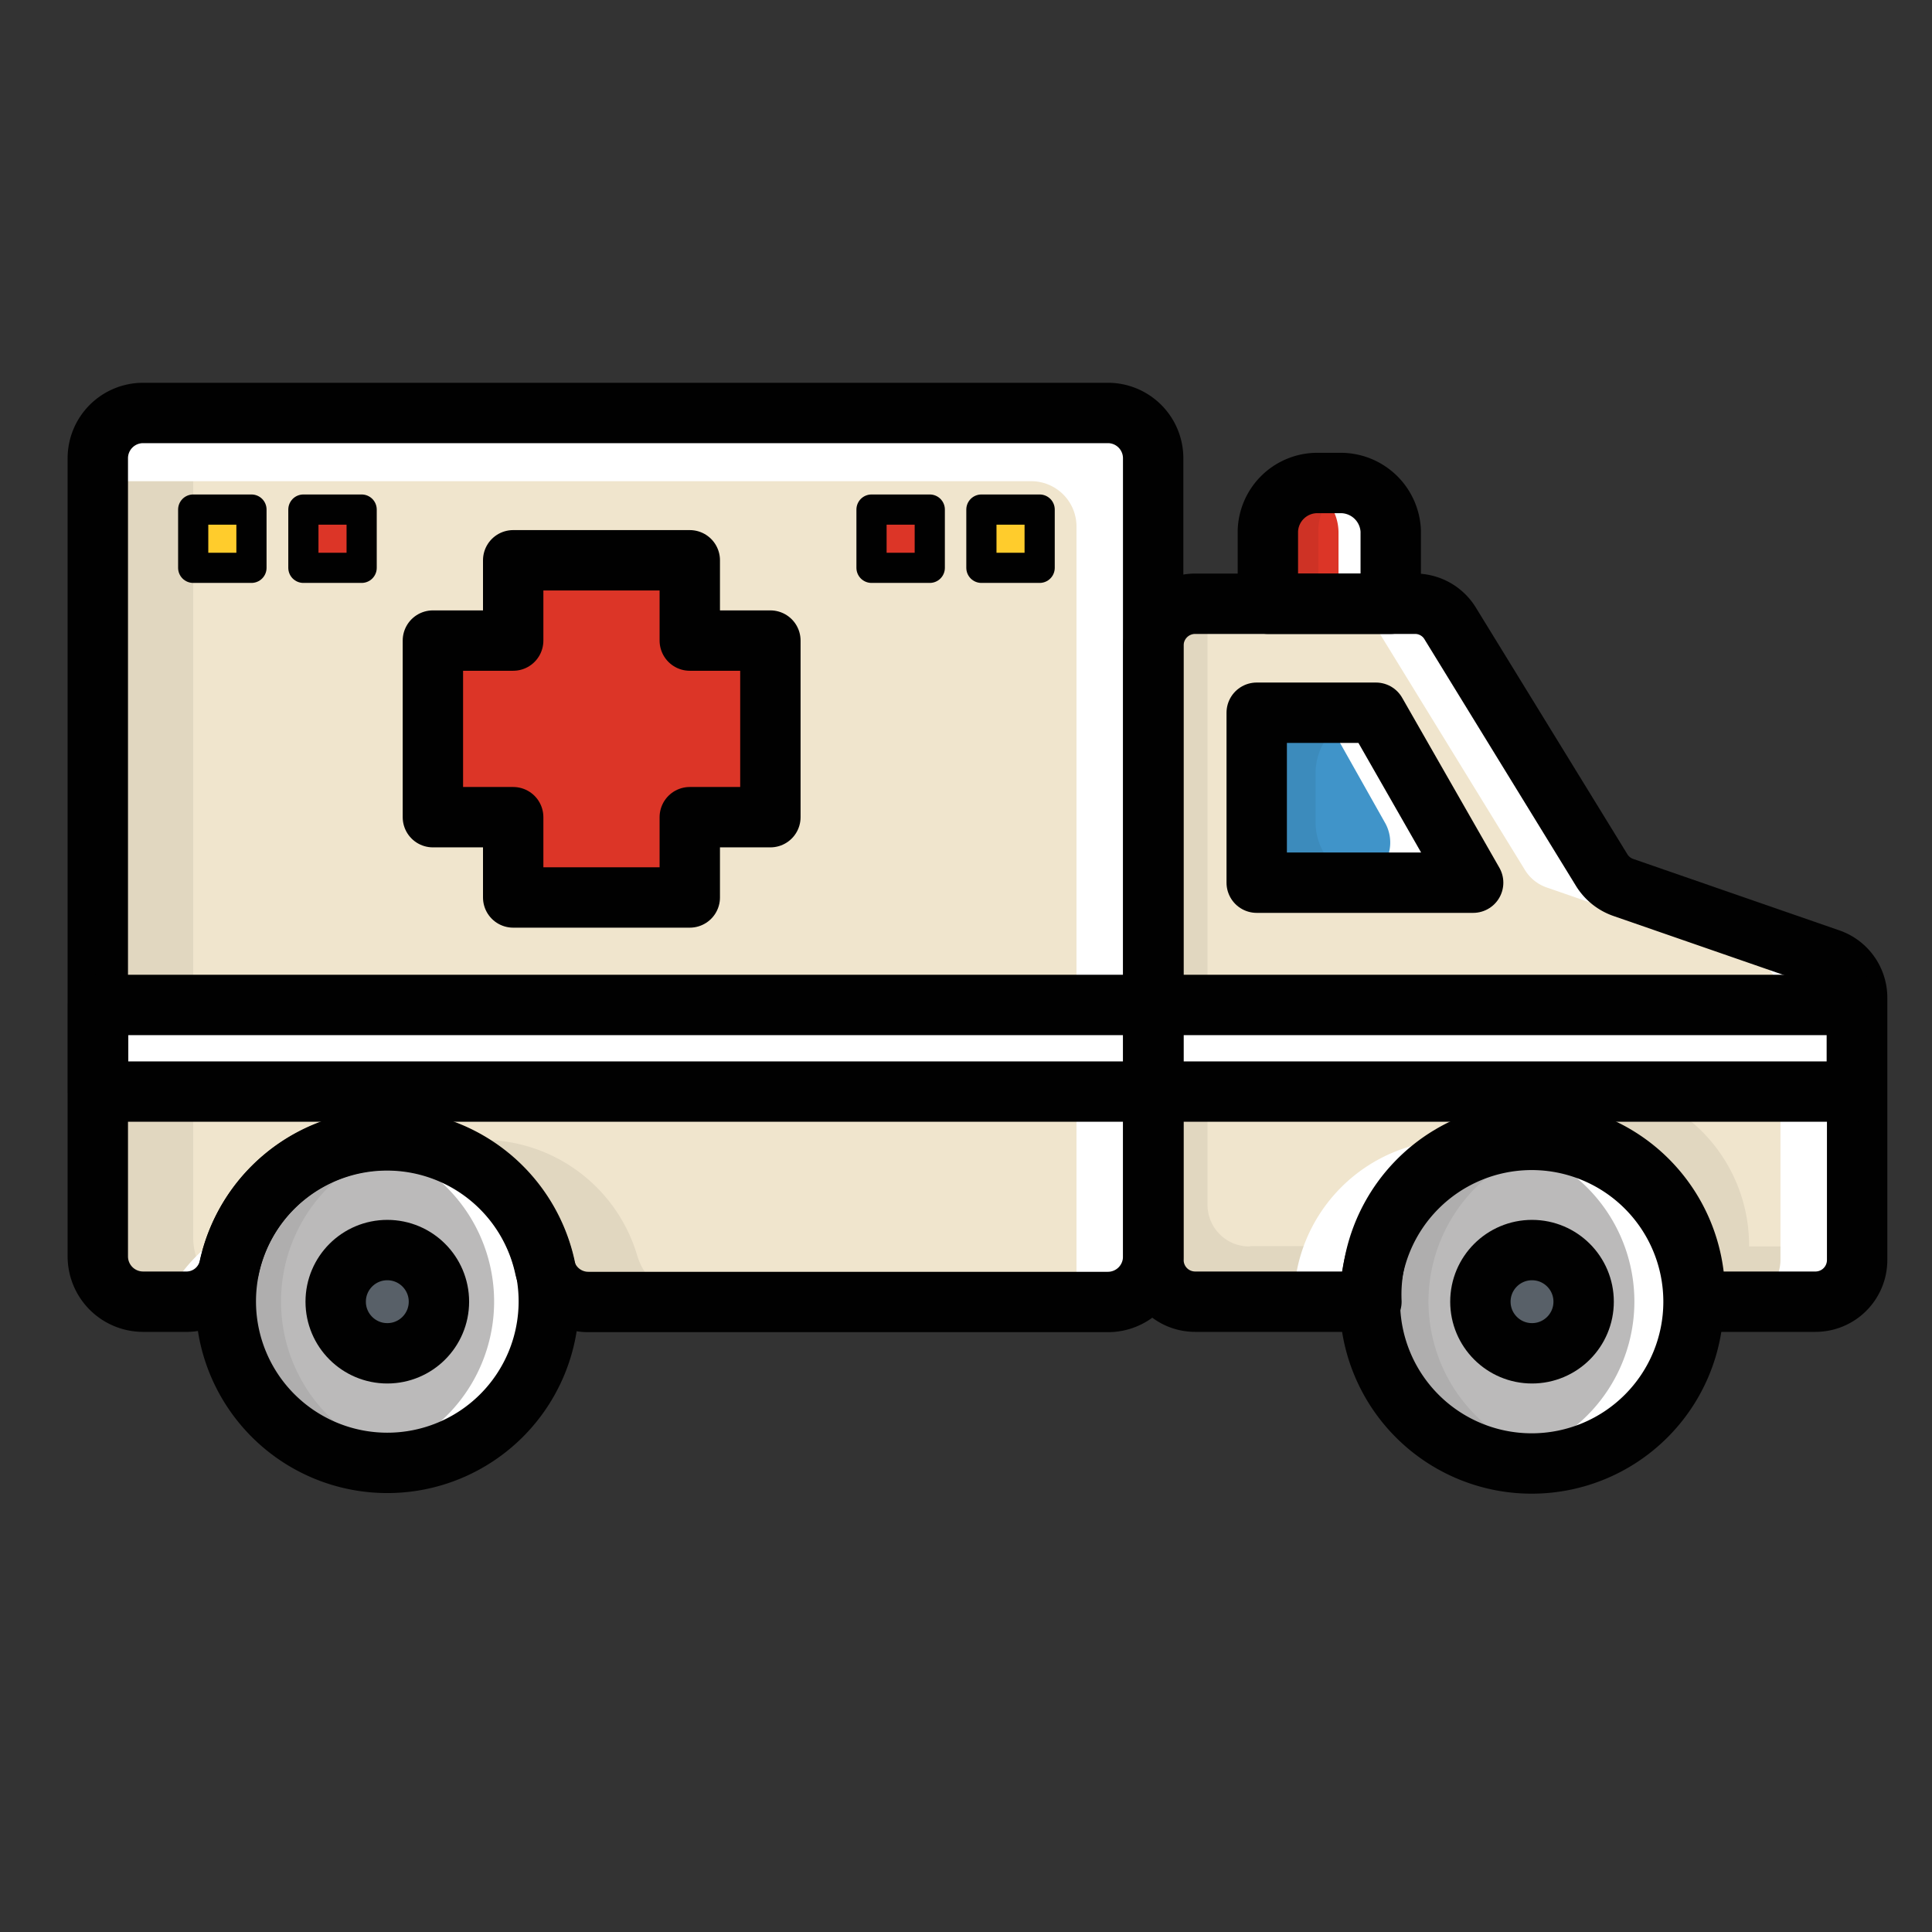 <svg xmlns="http://www.w3.org/2000/svg" viewBox="0 0 64 64"><rect x="0" y="0" width="64" height="64" fill="#333333" stroke="none"/><defs><style>.cls-1{isolation:isolate;}.cls-2{fill:#f0e5cd;}.cls-3{fill:#4094c9;}.cls-4{fill:#bbbaba;}.cls-5{fill:#586068;}.cls-6{fill:#dc3527;}.cls-7{fill:#ffcc2c;}.cls-8,.cls-9{opacity:0.25;}.cls-8{mix-blend-mode:multiply;}.cls-10{fill:#010101;}.cls-11{mix-blend-mode:overlay;}.cls-12{fill:#fff;}.cls-13,.cls-14{fill:none;stroke:#010101;stroke-linecap:round;stroke-linejoin:round;}.cls-13{stroke-width:2px;}</style></defs><title>Icon Color17</title><g class="cls-1"><g id="Color"><g id="Color-2" data-name="Color"><path class="cls-2" d="M38.2,15.18V41.63a1.5,1.5,0,0,1-1.5,1.5H19.5A1.48,1.48,0,0,1,18.05,42,5.35,5.35,0,0,0,7.59,42a1.45,1.45,0,0,1-1.45,1.12H4.74a1.5,1.5,0,0,1-1.5-1.5V15.18a1.5,1.5,0,0,1,1.5-1.5H36.69A1.5,1.5,0,0,1,38.2,15.18Z"/><path class="cls-2" d="M61.52,33.07v8.67a1.38,1.38,0,0,1-1.38,1.38h-4a5.36,5.36,0,1,0-10.71,0H39.59a1.38,1.38,0,0,1-1.38-1.38V21.4A1.38,1.38,0,0,1,39.59,20h7.28a1.36,1.36,0,0,1,1.18.67l5,8.14a1.37,1.37,0,0,0,.73.59l6.81,2.36A1.36,1.36,0,0,1,61.52,33.07Z"/><polygon class="cls-3" points="45.58 23.61 41.63 23.61 41.63 29.24 48.8 29.24 45.58 23.61"/><path class="cls-4" d="M56.1,43.12a5.36,5.36,0,1,1-5.36-5.36A5.36,5.36,0,0,1,56.1,43.12Z"/><path class="cls-4" d="M18.18,43.12a5.35,5.35,0,1,1-5.35-5.36A5.35,5.35,0,0,1,18.18,43.12Z"/><circle class="cls-5" cx="12.83" cy="43.12" r="1.71"/><circle class="cls-5" cx="50.75" cy="43.12" r="1.71"/><rect class="cls-6" x="3.25" y="33.29" width="58.26" height="2.87"/><rect class="cls-7" x="6.4" y="16.88" width="1.93" height="1.93"/><rect class="cls-6" x="10.05" y="16.88" width="1.93" height="1.93"/><rect class="cls-6" x="28.87" y="16.88" width="1.93" height="1.93"/><rect class="cls-7" x="32.51" y="16.88" width="1.93" height="1.93"/><polygon class="cls-6" points="25.52 21.22 22.85 21.22 22.85 18.56 17 18.56 17 21.22 14.34 21.22 14.34 27.07 17 27.07 17 29.73 22.85 29.73 22.85 27.07 25.52 27.07 25.52 21.22"/><path class="cls-6" d="M44.46,16h-.78A1.64,1.64,0,0,0,42,17.59V20h4.07V17.59A1.66,1.66,0,0,0,44.46,16Z"/></g></g><g id="Shadow" class="cls-8"><g id="Shadow-2" data-name="Shadow" class="cls-9"><path class="cls-10" d="M6.4,41V15.8a2.12,2.12,0,0,1,2.12-2.12H4.75a1.49,1.49,0,0,0-1.49,1.49V41.62a1.49,1.49,0,0,0,1.49,1.49h1.4a1.48,1.48,0,0,0,1.06-.46A2.08,2.08,0,0,1,6.4,41Z"/><path class="cls-10" d="M21.09,41.53A5.35,5.35,0,0,0,16,37.76a5.29,5.29,0,0,0-1.59.25,5.35,5.35,0,0,1,3.67,4,1.45,1.45,0,0,0,1.45,1.12h3.63A2.17,2.17,0,0,1,21.09,41.53Z"/><path class="cls-10" d="M41.41,41.29A1.38,1.38,0,0,1,40,39.91V20h-.45a1.38,1.38,0,0,0-1.38,1.38V41.73a1.38,1.38,0,0,0,1.38,1.38h5.81a5.26,5.26,0,0,1,.34-1.83H41.41Z"/><path class="cls-10" d="M57.94,41.29A5.34,5.34,0,0,0,48,38.54a5.31,5.31,0,0,1,2.74-.78,5.36,5.36,0,0,1,5.36,5.36h4a1.38,1.38,0,0,0,1.38-1.38v-.45Z"/><path class="cls-10" d="M43.58,27.26V25.61a2,2,0,0,1,2-2H41.63v5.63h3.94A2,2,0,0,1,43.58,27.26Z"/><path class="cls-10" d="M47.32,29.24H48.8l-.25-.44A1.92,1.92,0,0,1,47.32,29.24Z"/><path class="cls-10" d="M9.31,43.12a5.34,5.34,0,0,1,4.43-5.27,5.5,5.5,0,0,0-.91-.09,5.36,5.36,0,1,0,.91,10.62A5.34,5.34,0,0,1,9.31,43.12Z"/><path class="cls-10" d="M47.32,43.12a5.35,5.35,0,0,1,4.39-5.26,5,5,0,0,0-1-.1,5.36,5.36,0,0,0,0,10.71,5,5,0,0,0,1-.1A5.35,5.35,0,0,1,47.32,43.12Z"/><path class="cls-10" d="M44.9,16a1.62,1.62,0,0,0-.44-.07h-.78A1.64,1.64,0,0,0,42,17.58V20h1.67V17.58A1.63,1.63,0,0,1,44.9,16Z"/></g></g><g id="Highlight" class="cls-11"><g id="Highlight-2" data-name="Highlight"><path class="cls-12" d="M5.45,43.12h.7A1.48,1.48,0,0,0,7.6,42a5.36,5.36,0,0,1,.6-1.53A5.31,5.31,0,0,0,5.45,43.12Z"/><path class="cls-12" d="M36.7,13.68H4.75a1.49,1.49,0,0,0-1.49,1.49v.77h30.9a1.5,1.5,0,0,1,1.5,1.49V43.11h1.05a1.49,1.49,0,0,0,1.49-1.49V15.18A1.5,1.5,0,0,0,36.7,13.68Z"/><path class="cls-12" d="M48.21,37.76a5.36,5.36,0,0,0-5.35,5.36H45.4a5.35,5.35,0,0,1,4.08-5.19A5.33,5.33,0,0,0,48.21,37.76Z"/><path class="cls-12" d="M60.59,31.77l-6.81-2.36a1.42,1.42,0,0,1-.73-.59l-5-8.14A1.39,1.39,0,0,0,46.87,20H44.33a1.36,1.36,0,0,1,1.18.67l5,8.14a1.37,1.37,0,0,0,.73.59l6.81,2.36a1.38,1.38,0,0,1,.93,1.3v8.67a1.38,1.38,0,0,1-1.38,1.38h2.54a1.38,1.38,0,0,0,1.38-1.38V33.07A1.38,1.38,0,0,0,60.59,31.77Z"/><path class="cls-12" d="M44.74,29.24H48.8l-3.22-5.63H43.05a1.32,1.32,0,0,1,1.16.68l1.69,3A1.33,1.33,0,0,1,44.74,29.24Z"/><path class="cls-12" d="M12.83,37.76a5.5,5.5,0,0,0-.91.09,5.34,5.34,0,0,1,0,10.53,5.5,5.5,0,0,0,.91.09,5.36,5.36,0,0,0,0-10.71Z"/><path class="cls-12" d="M50.75,37.76a5.15,5.15,0,0,0-1,.1,5.34,5.34,0,0,1,0,10.51,5.23,5.23,0,0,0,1,.1,5.35,5.35,0,1,0,0-10.71Z"/><rect class="cls-12" x="3.25" y="33.29" width="58.26" height="2.87"/><path class="cls-12" d="M44.46,16h-.78a1.57,1.57,0,0,0-.49.08,1.64,1.64,0,0,1,1.15,1.56V20h1.77V17.59A1.66,1.66,0,0,0,44.46,16Z"/></g></g><g id="Line"><g id="Line-2" data-name="Line"><path class="cls-13" d="M38.2,15.18V41.63a1.5,1.5,0,0,1-1.5,1.5H19.5A1.48,1.48,0,0,1,18.05,42,5.35,5.35,0,0,0,7.59,42a1.45,1.45,0,0,1-1.45,1.12H4.74a1.5,1.5,0,0,1-1.5-1.5V15.18a1.5,1.5,0,0,1,1.5-1.5H36.69A1.5,1.5,0,0,1,38.2,15.18Z"/><path class="cls-13" d="M61.52,33.07v8.67a1.38,1.38,0,0,1-1.38,1.38h-4a5.36,5.36,0,1,0-10.71,0H39.59a1.38,1.38,0,0,1-1.38-1.38V21.4A1.38,1.38,0,0,1,39.59,20h7.28a1.36,1.36,0,0,1,1.18.67l5,8.14a1.37,1.37,0,0,0,.73.59l6.81,2.36A1.36,1.36,0,0,1,61.52,33.07Z"/><polygon class="cls-13" points="45.58 23.61 41.63 23.61 41.63 29.24 48.8 29.24 45.58 23.61"/><path class="cls-13" d="M56.1,43.12a5.36,5.36,0,1,1-5.36-5.36A5.36,5.36,0,0,1,56.1,43.12Z"/><path class="cls-13" d="M18.18,43.12a5.35,5.35,0,1,1-5.35-5.36A5.35,5.35,0,0,1,18.18,43.12Z"/><circle class="cls-13" cx="12.83" cy="43.12" r="1.71"/><circle class="cls-13" cx="50.75" cy="43.12" r="1.71"/><rect class="cls-13" x="3.25" y="33.29" width="58.26" height="2.87"/><rect class="cls-14" x="6.4" y="16.88" width="1.93" height="1.93"/><rect class="cls-14" x="10.05" y="16.88" width="1.93" height="1.93"/><rect class="cls-14" x="28.87" y="16.88" width="1.93" height="1.93"/><rect class="cls-14" x="32.51" y="16.88" width="1.93" height="1.93"/><polygon class="cls-13" points="25.52 21.22 22.85 21.22 22.85 18.56 17 18.56 17 21.22 14.34 21.22 14.34 27.07 17 27.07 17 29.73 22.85 29.73 22.85 27.07 25.52 27.07 25.52 21.22"/><path class="cls-13" d="M44.46,16h-.78A1.64,1.64,0,0,0,42,17.59V20h4.07V17.59A1.66,1.66,0,0,0,44.46,16Z"/></g></g></g></svg>